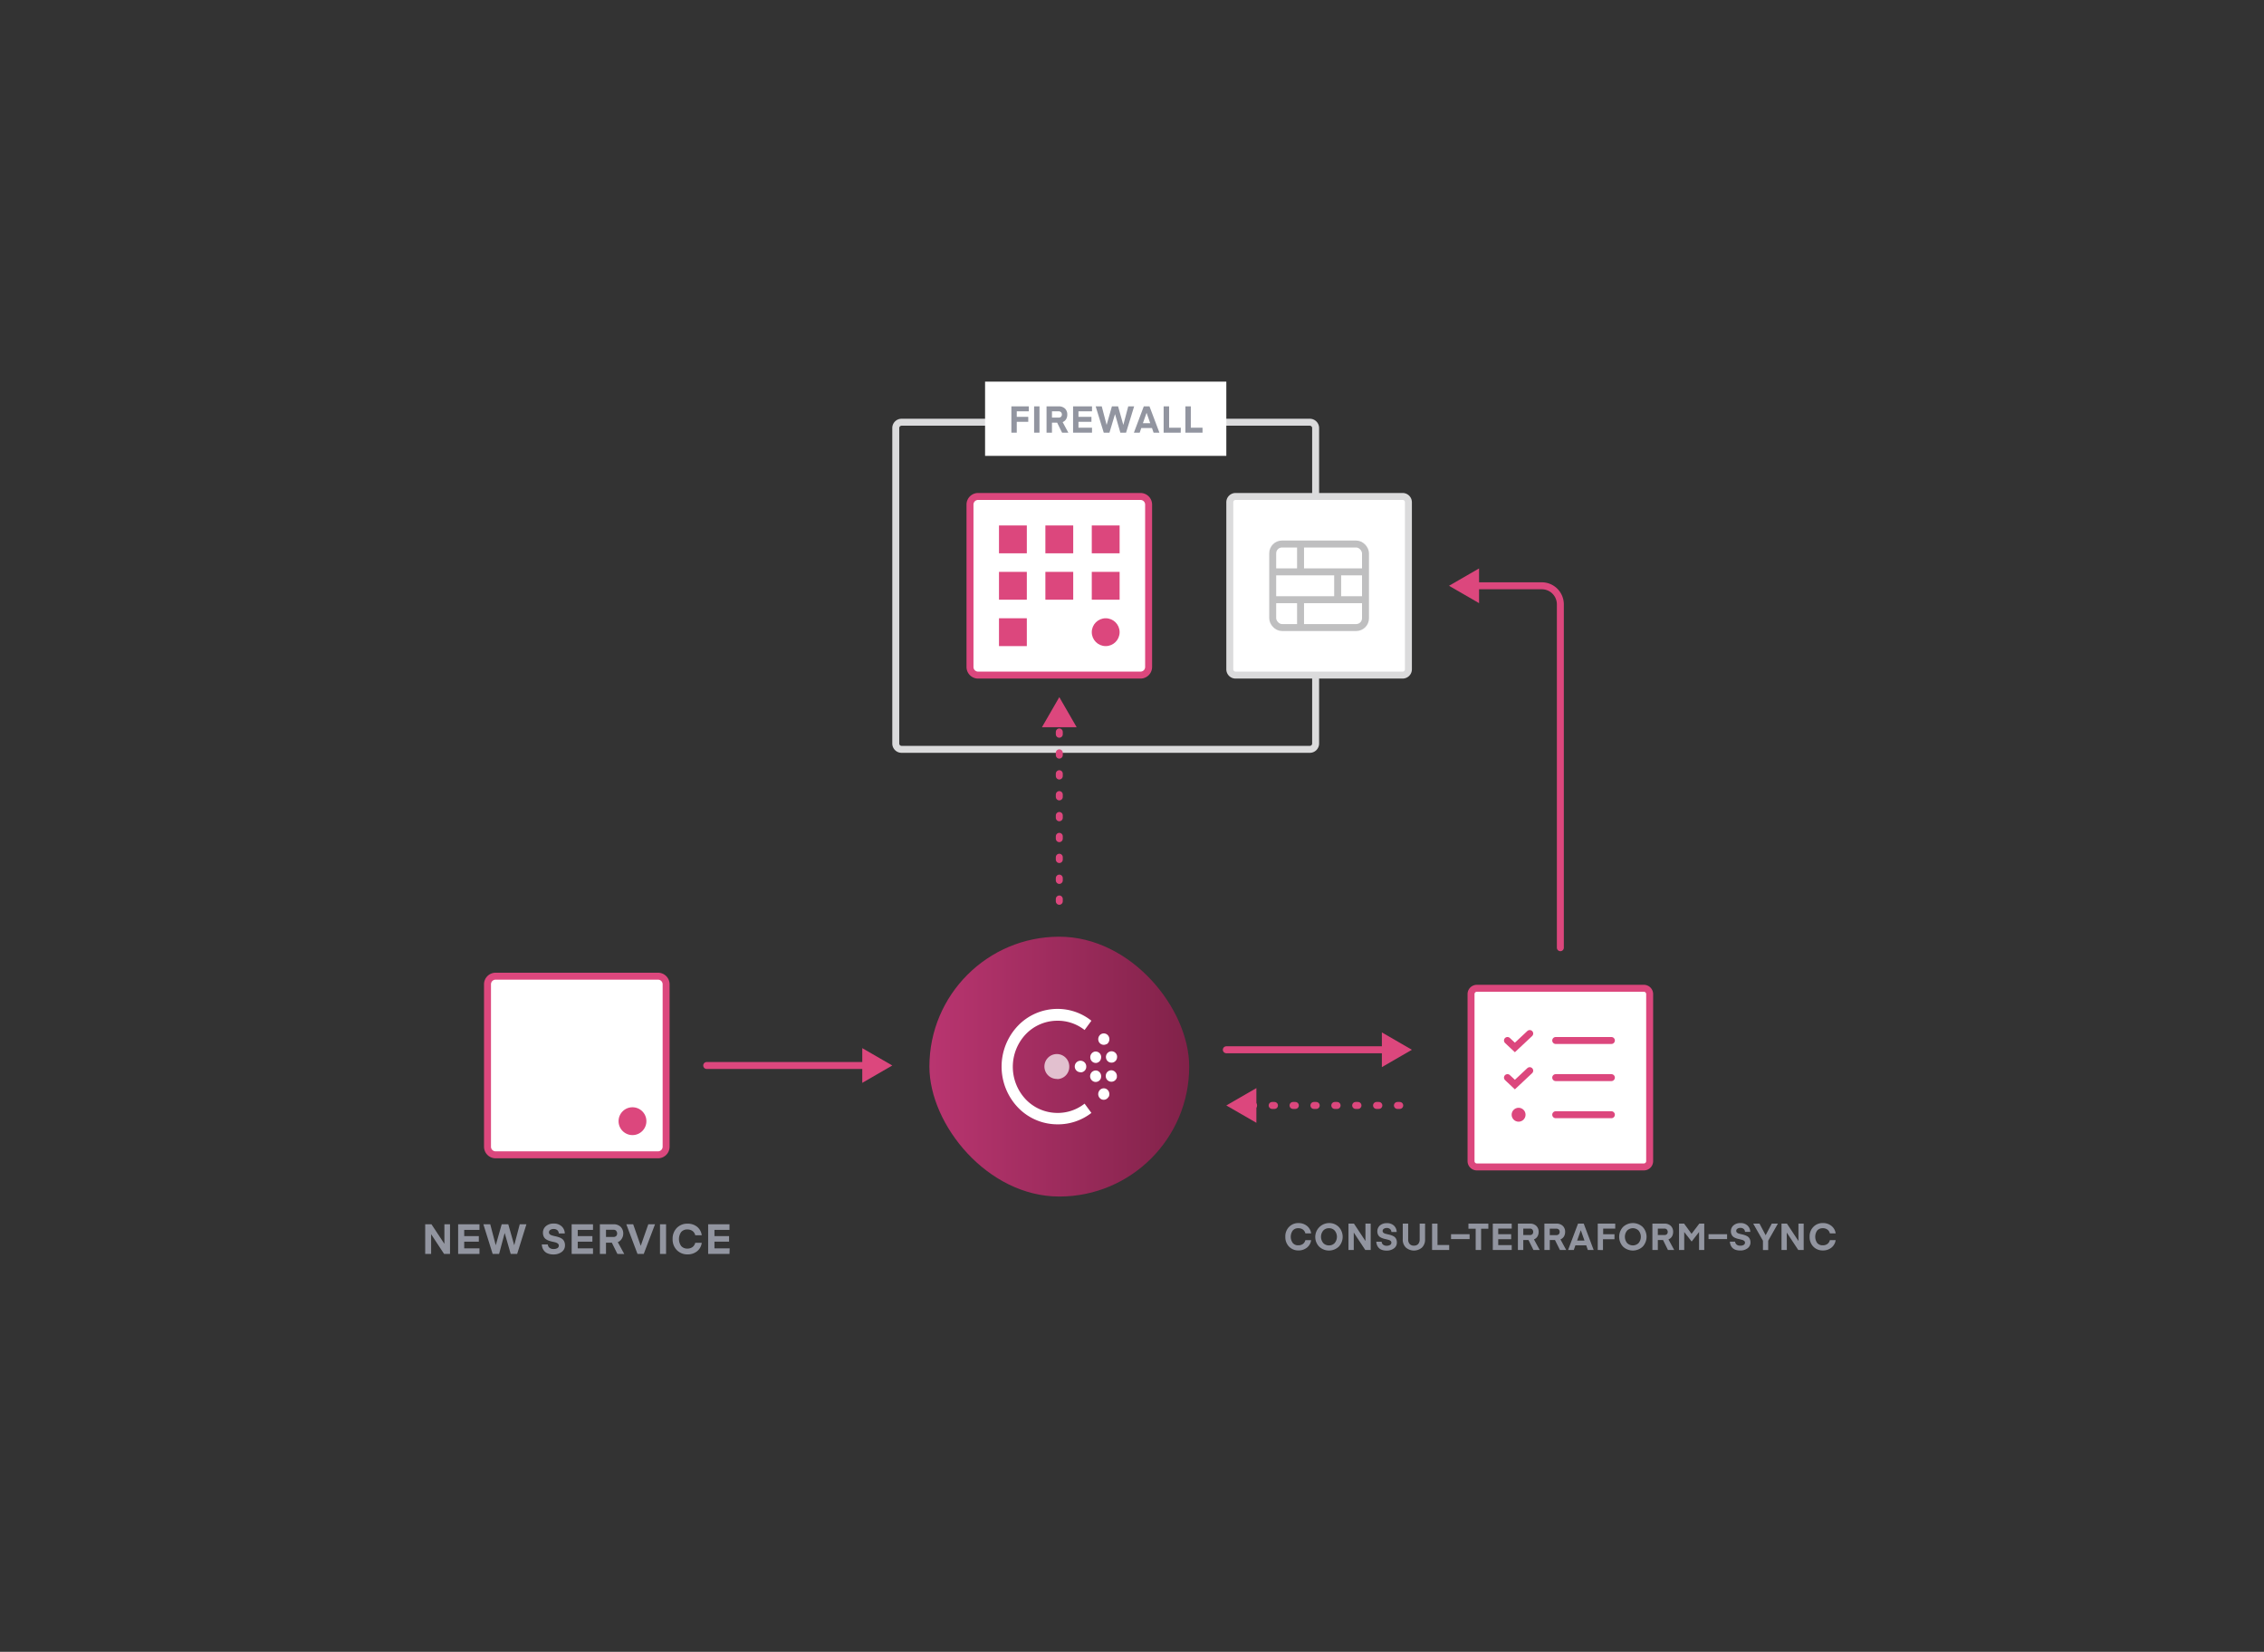 <svg id="Layer_1" data-name="Layer 1" xmlns="http://www.w3.org/2000/svg" xmlns:xlink="http://www.w3.org/1999/xlink" viewBox="0 0 488 356"><rect x="0" y="0" width="488" height="356" fill="#333333" stroke="none"/><defs><style>.cls-1{fill:url(#linear-gradient);}.cls-2{opacity:0.7;}.cls-3,.cls-4{fill:#fff;}.cls-3{fill-rule:evenodd;}.cls-13,.cls-5{fill:#dc477d;}.cls-15,.cls-16,.cls-6,.cls-7,.cls-9{fill:none;}.cls-15,.cls-16,.cls-6{stroke:#dc477d;stroke-linecap:round;}.cls-6,.cls-9{stroke-miterlimit:10;}.cls-15,.cls-16,.cls-6,.cls-9{stroke-width:1.5px;}.cls-8{fill:#dbdbdc;}.cls-9{stroke:#bfbfc0;}.cls-10{fill:#dc477d;}.cls-11{fill:#dc477d;}.cls-12{fill:#dc477d;}.cls-13{stroke:#fff;stroke-width:2px;}.cls-14{fill:#9295a0;}.cls-15,.cls-16{stroke-linejoin:round;}.cls-16{stroke-dasharray:0.5 4;}</style><linearGradient id="linear-gradient" y1="28" x2="56" y2="28" gradientUnits="userSpaceOnUse"><stop offset="0" stop-color="#b93570"/><stop offset="1" stop-color="#812249"/></linearGradient><symbol id="consul-agent" data-name="consul-agent" viewBox="0 0 56 56"><rect class="cls-1" width="56" height="56" rx="28"/><g class="cls-2"><path class="cls-3" d="M27.56,30.65A2.68,2.68,0,1,1,30.15,28a2.64,2.64,0,0,1-2.59,2.69"/></g><path class="cls-3" d="M32.62,29.21A1.24,1.24,0,1,1,33.81,28a1.21,1.21,0,0,1-1.19,1.24"/><path class="cls-3" d="M37,30.37h0a1.19,1.19,0,0,1-1.45.9,1.24,1.24,0,0,1-.87-1.5,1.21,1.21,0,0,1,1.46-.9A1.25,1.25,0,0,1,37,30.28a.32.32,0,0,0,0,.09"/><path class="cls-3" d="M36.15,27.18a1.19,1.19,0,0,1-1.44-.92,1.24,1.24,0,0,1,.89-1.49A1.2,1.2,0,0,1,37,25.7a1.3,1.3,0,0,1,0,.48,1.17,1.17,0,0,1-.9,1"/><path class="cls-3" d="M40.42,30.24a1.2,1.2,0,0,1-1.39,1,1.22,1.22,0,0,1-1-1.43,1.19,1.19,0,0,1,1.38-1,1.25,1.25,0,0,1,1,1.33.31.31,0,0,0,0,.11"/><path class="cls-3" d="M39.44,27.13a1.19,1.19,0,0,1-1.37-1,1.23,1.23,0,0,1,1-1.42,1.21,1.21,0,0,1,1.38,1,1.71,1.71,0,0,1,0,.32,1.2,1.2,0,0,1-1,1.1"/><path class="cls-3" d="M38.6,34.53h0A1.17,1.17,0,0,1,37,35a1.25,1.25,0,0,1-.45-1.69,1.17,1.17,0,0,1,1.63-.47,1.26,1.26,0,0,1,.6,1.19,1.11,1.11,0,0,1-.15.51"/><path class="cls-3" d="M38.17,23.15a1.19,1.19,0,0,1-1.63-.47A1.28,1.28,0,0,1,37,21a1.19,1.19,0,0,1,1.64.48,1.21,1.21,0,0,1,.15.71,1.26,1.26,0,0,1-.61,1"/><path class="cls-4" d="M27.6,40.44a11.77,11.77,0,0,1-8.52-3.64,12.76,12.76,0,0,1,0-17.6,11.8,11.8,0,0,1,8.52-3.64,11.68,11.68,0,0,1,7.32,2.55l-1.47,2a9.32,9.32,0,0,0-5.85-2A9.44,9.44,0,0,0,20.79,21a10.22,10.22,0,0,0,0,14.08,9.43,9.43,0,0,0,6.81,2.9,9.32,9.32,0,0,0,5.85-2l1.47,2A11.72,11.72,0,0,1,27.6,40.44Z"/></symbol><symbol id="firewall-light" data-name="firewall-light" viewBox="0 0 40 40"><rect class="cls-4" x="0.75" y="0.75" width="38.5" height="38.5" rx="1.25"/><path class="cls-8" d="M38,1.5a.5.5,0,0,1,.5.5V38a.5.5,0,0,1-.5.5H2a.5.5,0,0,1-.5-.5V2A.5.5,0,0,1,2,1.5H38M38,0H2A2,2,0,0,0,0,2V38a2,2,0,0,0,2,2H38a2,2,0,0,0,2-2V2a2,2,0,0,0-2-2Z"/><rect class="cls-9" x="10" y="11" width="20" height="18" rx="2"/><line class="cls-9" x1="10" y1="17" x2="30" y2="17"/><line class="cls-9" x1="10" y1="23" x2="30" y2="23"/><line class="cls-9" x1="16" y1="23" x2="16" y2="29"/><line class="cls-9" x1="24" y1="17" x2="24" y2="23"/><line class="cls-9" x1="16" y1="11" x2="16" y2="17"/></symbol><symbol id="service" data-name="service" viewBox="0 0 40 40"><rect class="cls-4" x="0.75" y="0.75" width="38.5" height="38.5" rx="1.75"/><path class="cls-5" d="M37.5,1.5a1,1,0,0,1,1,1v35a1,1,0,0,1-1,1H2.5a1,1,0,0,1-1-1V2.5a1,1,0,0,1,1-1h35m0-1.5H2.5A2.5,2.5,0,0,0,0,2.5v35A2.5,2.5,0,0,0,2.5,40h35A2.5,2.5,0,0,0,40,37.5V2.5A2.5,2.5,0,0,0,37.5,0Z"/><circle class="cls-13" cx="32" cy="32" r="4"/></symbol><symbol id="consul-conductor" data-name="consul-conductor" viewBox="0 0 40 40"><rect class="cls-4" x="0.75" y="0.75" width="38.5" height="38.5" rx="1.25"/><path class="cls-5" d="M38,1.5a.5.5,0,0,1,.5.5V38a.5.5,0,0,1-.5.5H2a.5.5,0,0,1-.5-.5V2A.5.5,0,0,1,2,1.5H38M38,0H2A2,2,0,0,0,0,2V38a2,2,0,0,0,2,2H38a2,2,0,0,0,2-2V2a2,2,0,0,0-2-2Z"/><circle class="cls-5" cx="11" cy="28" r="1.5"/><line class="cls-6" x1="19" y1="28" x2="31" y2="28"/><line class="cls-6" x1="19" y1="20" x2="31" y2="20"/><polyline class="cls-6" points="8.6 20 10.2 21.5 13.4 18.5"/><rect class="cls-7" x="7" y="17" width="8" height="6"/><rect class="cls-7" x="17" y="17" width="16" height="6"/><line class="cls-6" x1="19" y1="12" x2="31" y2="12"/><polyline class="cls-6" points="8.6 12 10.2 13.5 13.4 10.5"/><rect class="cls-7" x="7" y="9" width="8" height="6"/><rect class="cls-7" x="17" y="9" width="16" height="6"/><rect class="cls-7" x="7" y="25" width="26" height="6"/></symbol><symbol id="grid" data-name="grid" viewBox="0 0 40 40"><rect class="cls-4" x="0.75" y="0.75" width="38.5" height="38.5" rx="1.75"/><path class="cls-5" d="M37.5,1.5a1,1,0,0,1,1,1v35a1,1,0,0,1-1,1H2.5a1,1,0,0,1-1-1V2.5a1,1,0,0,1,1-1h35m0-1.5H2.5A2.5,2.5,0,0,0,0,2.5v35A2.5,2.5,0,0,0,2.5,40h35A2.5,2.5,0,0,0,40,37.5V2.5A2.5,2.5,0,0,0,37.5,0Z"/><circle class="cls-5" cx="30" cy="30" r="3"/><rect class="cls-5" x="7" y="7" width="6" height="6"/><rect class="cls-10" x="17" y="7" width="6" height="6"/><rect class="cls-11" x="27" y="7" width="6" height="6"/><rect class="cls-12" x="7" y="17" width="6" height="6"/><rect class="cls-12" x="17" y="17" width="6" height="6"/><rect class="cls-11" x="27" y="17" width="6" height="6"/><rect class="cls-10" x="7" y="27" width="6" height="6"/></symbol></defs><rect class="cls-7" x="86.33" y="81.88" width="314" height="192.38"/><path class="cls-8" d="M282.33,91.75a.5.5,0,0,1,.5.5v68a.5.5,0,0,1-.5.5h-88a.5.5,0,0,1-.5-.5v-68a.51.51,0,0,1,.5-.5h88m0-1.5h-88a2,2,0,0,0-2,2v68a2,2,0,0,0,2,2h88a2,2,0,0,0,2-2v-68a2,2,0,0,0-2-2Z"/><rect class="cls-4" x="212.33" y="82.25" width="52" height="16"/><use width="56" height="56" transform="translate(200.33 201.88)" xlink:href="#consul-agent"/><path class="cls-14" d="M92.93,270.25H91.65v-6.39H93l2.79,4.22v-4.22H97v6.39H95.72L92.93,266Z"/><path class="cls-14" d="M103.35,270.25h-4.6v-6.39h4.6v1.21h-3.29v1.34h3.15v1.2h-3.15v1.44h3.29Z"/><path class="cls-14" d="M107.58,270.25h-1.39l-2-6.39h1.48l1.19,4.52h0l1.28-4.52h1.42l1.28,4.52h0l1.19-4.52h1.44l-2,6.39h-1.39l-1.3-4.52h0Z"/><path class="cls-14" d="M120.15,269a.63.63,0,0,0,.3-.55.49.49,0,0,0-.19-.41,1.34,1.34,0,0,0-.49-.26c-.2-.06-.42-.11-.67-.16a6.44,6.44,0,0,1-.72-.2,2.77,2.77,0,0,1-.67-.32,1.32,1.32,0,0,1-.49-.55,1.86,1.86,0,0,1-.19-.87,1.83,1.83,0,0,1,.63-1.41,2.44,2.44,0,0,1,1.7-.56,2.38,2.38,0,0,1,1.72.61,2.13,2.13,0,0,1,.66,1.52h-1.29a1,1,0,0,0-.31-.7,1.14,1.14,0,0,0-.8-.26,1.22,1.22,0,0,0-.74.2.62.62,0,0,0-.27.52.54.54,0,0,0,.18.42,1.38,1.38,0,0,0,.5.25c.2.06.43.12.67.17a6.21,6.21,0,0,1,.74.2,3,3,0,0,1,.68.32,1.42,1.42,0,0,1,.49.56,1.89,1.89,0,0,1,.19.89,1.7,1.7,0,0,1-.69,1.4,2.88,2.88,0,0,1-1.84.55,3,3,0,0,1-1.12-.19,1.87,1.87,0,0,1-.77-.5,2.41,2.41,0,0,1-.42-.68,2.57,2.57,0,0,1-.15-.78h1.29a1,1,0,0,0,.34.7,1.29,1.29,0,0,0,.9.28A1.57,1.57,0,0,0,120.15,269Z"/><path class="cls-14" d="M127.82,270.25h-4.6v-6.39h4.6v1.21h-3.29v1.34h3.16v1.2h-3.16v1.44h3.29Z"/><path class="cls-14" d="M133.08,270.25l-1.2-2.42h-1.26v2.42H129.3v-6.39h2.9a2.14,2.14,0,0,1,1.58.55,2,2,0,0,1,.56,1.45A2,2,0,0,1,134,267a1.68,1.68,0,0,1-.84.71l1.4,2.56Zm-.27-5a.82.82,0,0,0-.61-.21h-1.58v1.55h1.58a.84.84,0,0,0,.62-.2.77.77,0,0,0,.2-.56A.81.81,0,0,0,132.81,265.28Z"/><path class="cls-14" d="M141.19,263.86l-2.43,6.39h-1.35L135,263.86h1.48l1.63,4.65h0l1.63-4.65Z"/><path class="cls-14" d="M143.57,270.25h-1.31v-6.39h1.31Z"/><path class="cls-14" d="M145.89,264.64a3.13,3.13,0,0,1,2.31-.91,3.19,3.19,0,0,1,2.06.67,2.78,2.78,0,0,1,1,1.83h-1.4a1.56,1.56,0,0,0-.59-.92,1.82,1.82,0,0,0-1.1-.33,1.66,1.66,0,0,0-1.35.56,2.62,2.62,0,0,0,0,3,1.69,1.69,0,0,0,1.35.56,1.82,1.82,0,0,0,1.1-.33,1.63,1.63,0,0,0,.59-.92h1.4a2.76,2.76,0,0,1-1,1.82,3.19,3.19,0,0,1-2.06.68,3.14,3.14,0,0,1-2.31-.92,3.28,3.28,0,0,1-.91-2.4A3.32,3.32,0,0,1,145.89,264.64Z"/><path class="cls-14" d="M157.24,270.25h-4.6v-6.39h4.6v1.21H154v1.34h3.15v1.2H154v1.44h3.28Z"/><path class="cls-14" d="M277.86,264.42a2.72,2.72,0,0,1,2-.82,2.88,2.88,0,0,1,1.84.6,2.46,2.46,0,0,1,.91,1.62h-1.24a1.41,1.41,0,0,0-.53-.82,1.65,1.65,0,0,0-1-.29,1.48,1.48,0,0,0-1.19.5,2.3,2.3,0,0,0,0,2.68,1.45,1.45,0,0,0,1.19.5,1.65,1.65,0,0,0,1-.29,1.41,1.41,0,0,0,.53-.82h1.24a2.46,2.46,0,0,1-.91,1.62,2.88,2.88,0,0,1-1.84.6,2.75,2.75,0,0,1-2-.81,2.92,2.92,0,0,1-.81-2.14A2.88,2.88,0,0,1,277.86,264.42Z"/><path class="cls-14" d="M288.57,268.68a3.08,3.08,0,0,1-4.23,0,3,3,0,0,1,2.12-5.08,2.84,2.84,0,0,1,2.11.84,3.1,3.1,0,0,1,0,4.24Zm-.88-3.46a1.6,1.6,0,0,0-1.23-.51,1.62,1.62,0,0,0-1.24.51,2.11,2.11,0,0,0,0,2.68,1.62,1.62,0,0,0,1.24.51,1.6,1.6,0,0,0,1.23-.51,2.11,2.11,0,0,0,0-2.68Z"/><path class="cls-14" d="M291.8,269.4h-1.14v-5.68h1.18l2.48,3.75v-3.75h1.13v5.68h-1.17l-2.48-3.75Z"/><path class="cls-14" d="M299.65,268.3a.57.57,0,0,0,.26-.49.43.43,0,0,0-.17-.36,1.17,1.17,0,0,0-.43-.23l-.59-.15a4.77,4.77,0,0,1-.65-.17,2.68,2.68,0,0,1-.59-.28,1.27,1.27,0,0,1-.44-.5,1.73,1.73,0,0,1,.39-2,2.22,2.22,0,0,1,1.51-.5,2.13,2.13,0,0,1,1.53.54,1.91,1.91,0,0,1,.58,1.36h-1.14a.81.81,0,0,0-.28-.62,1,1,0,0,0-.7-.24,1.12,1.12,0,0,0-.66.18.56.56,0,0,0-.25.46.5.5,0,0,0,.17.38,1.21,1.21,0,0,0,.44.22l.6.15a4,4,0,0,1,.66.18,2.76,2.76,0,0,1,.6.28,1.35,1.35,0,0,1,.44.5,1.73,1.73,0,0,1,.16.78,1.51,1.51,0,0,1-.62,1.26,2.56,2.56,0,0,1-1.62.48,3,3,0,0,1-1-.16,1.62,1.62,0,0,1-.68-.45,1.75,1.75,0,0,1-.37-.61,2,2,0,0,1-.14-.69h1.15a.86.86,0,0,0,.3.62,1.16,1.16,0,0,0,.8.25A1.4,1.4,0,0,0,299.65,268.3Z"/><path class="cls-14" d="M303.05,268.89a2.35,2.35,0,0,1-.69-1.83v-3.34h1.17v3.38a1.44,1.44,0,0,0,.31,1,1.14,1.14,0,0,0,.93.36,1.17,1.17,0,0,0,.93-.36,1.49,1.49,0,0,0,.31-1v-3.38h1.16v3.34a2.38,2.38,0,0,1-.68,1.83,2.66,2.66,0,0,1-3.44,0Z"/><path class="cls-14" d="M312.37,269.4h-3.69v-5.68h1.17v4.61h2.52Z"/><path class="cls-14" d="M316.77,267.05h-4V266h4Z"/><path class="cls-14" d="M320.81,264.82h-1.56v4.58h-1.17v-4.58h-1.56v-1.1h4.29Z"/><path class="cls-14" d="M325.85,269.4h-4.08v-5.68h4.08v1.07h-2.91V266h2.79v1.08h-2.79v1.27h2.91Z"/><path class="cls-14" d="M330.53,269.4l-1.07-2.15h-1.12v2.15h-1.16v-5.68h2.57a1.9,1.9,0,0,1,1.4.49,1.72,1.72,0,0,1,.5,1.29,1.93,1.93,0,0,1-.26,1,1.58,1.58,0,0,1-.75.62l1.24,2.28Zm-.24-4.42a.74.74,0,0,0-.54-.19h-1.41v1.39h1.41a.73.73,0,0,0,.54-.18.65.65,0,0,0,.19-.5A.69.69,0,0,0,330.29,265Z"/><path class="cls-14" d="M336.24,269.4l-1.07-2.15h-1.12v2.15h-1.16v-5.68h2.57a1.9,1.9,0,0,1,1.4.49,1.72,1.72,0,0,1,.5,1.29,1.93,1.93,0,0,1-.26,1,1.58,1.58,0,0,1-.75.62l1.24,2.28ZM336,265a.74.74,0,0,0-.54-.19h-1.41v1.39h1.41A.78.78,0,0,0,336,266a.68.68,0,0,0,.18-.5A.69.69,0,0,0,336,265Z"/><path class="cls-14" d="M338,269.4l2.14-5.68h1.23l2.14,5.68h-1.26l-.34-1h-2.34l-.34,1Zm2.73-4.24-.78,2.21h1.58l-.78-2.21Z"/><path class="cls-14" d="M344.39,269.4v-5.68h3.77v1.07h-2.6V266H348v1.08h-2.48v2.34Z"/><path class="cls-14" d="M354.08,268.68a3.1,3.1,0,0,1-4.24,0,3.12,3.12,0,0,1,0-4.24,3.1,3.1,0,0,1,4.24,0,3.12,3.12,0,0,1,0,4.24Zm-.88-3.46a1.76,1.76,0,0,0-2.48,0,2.11,2.11,0,0,0,0,2.68,1.76,1.76,0,0,0,2.48,0,2.11,2.11,0,0,0,0-2.68Z"/><path class="cls-14" d="M359.52,269.4l-1.06-2.15h-1.12v2.15h-1.17v-5.68h2.57a1.9,1.9,0,0,1,1.4.49,1.72,1.72,0,0,1,.5,1.29,1.93,1.93,0,0,1-.26,1,1.53,1.53,0,0,1-.75.62l1.24,2.28Zm-.24-4.42a.74.74,0,0,0-.54-.19h-1.4v1.39h1.4a.78.78,0,0,0,.55-.18.68.68,0,0,0,.18-.5A.69.69,0,0,0,359.28,265Z"/><path class="cls-14" d="M364.61,265.92l1.67-2.2h1.07v5.68h-1.12v-3.87l-1.6,2.05h0l-1.6-2.05v3.87h-1.12v-5.68H363Z"/><path class="cls-14" d="M372.27,267.05h-4V266h4Z"/><path class="cls-14" d="M375.86,268.3a.56.56,0,0,0,.27-.49.46.46,0,0,0-.17-.36,1.22,1.22,0,0,0-.44-.23l-.59-.15a5.68,5.68,0,0,1-.65-.17,2.91,2.91,0,0,1-.59-.28,1.25,1.25,0,0,1-.43-.5,1.54,1.54,0,0,1-.17-.77,1.64,1.64,0,0,1,.56-1.25,2.2,2.2,0,0,1,1.51-.5,2.09,2.09,0,0,1,1.52.54,1.92,1.92,0,0,1,.59,1.36h-1.14a.84.84,0,0,0-.28-.62,1,1,0,0,0-.71-.24,1.07,1.07,0,0,0-.65.18.53.53,0,0,0-.25.46.5.5,0,0,0,.17.38,1.21,1.21,0,0,0,.44.22l.6.15a3.94,3.94,0,0,1,.65.18,2.76,2.76,0,0,1,.6.28,1.27,1.27,0,0,1,.44.5,1.73,1.73,0,0,1,.17.78,1.54,1.54,0,0,1-.62,1.26,2.57,2.57,0,0,1-1.63.48,3,3,0,0,1-1-.16,1.76,1.76,0,0,1-.68-.45,1.92,1.92,0,0,1-.37-.61,2.23,2.23,0,0,1-.14-.69H374a.87.87,0,0,0,.31.62,1.13,1.13,0,0,0,.8.25A1.36,1.36,0,0,0,375.86,268.3Z"/><path class="cls-14" d="M383.22,263.72l-2.09,3.69v2H380v-2l-2.1-3.69h1.36l1.32,2.5h0l1.32-2.5Z"/><path class="cls-14" d="M385.15,269.4H384v-5.68h1.17l2.48,3.75v-3.75h1.13v5.68h-1.17l-2.48-3.75Z"/><path class="cls-14" d="M390.87,264.42a2.74,2.74,0,0,1,2.05-.82,2.84,2.84,0,0,1,1.83.6,2.47,2.47,0,0,1,.92,1.62h-1.25a1.36,1.36,0,0,0-.53-.82,1.62,1.62,0,0,0-1-.29,1.52,1.52,0,0,0-1.2.5,2.35,2.35,0,0,0,0,2.68,1.49,1.49,0,0,0,1.2.5,1.62,1.62,0,0,0,1-.29,1.36,1.36,0,0,0,.53-.82h1.25a2.47,2.47,0,0,1-.92,1.62,2.84,2.84,0,0,1-1.83.6,2.77,2.77,0,0,1-2.05-.81,2.92,2.92,0,0,1-.81-2.14A2.88,2.88,0,0,1,390.87,264.42Z"/><use width="40" height="40" transform="translate(264.33 106.25)" xlink:href="#firewall-light"/><use width="40" height="40" transform="translate(104.33 209.64)" xlink:href="#service"/><path class="cls-15" d="M336.33,204.25v-74a4,4,0,0,0-4-4H317.71"/><polygon class="cls-5" points="318.81 122.51 312.33 126.25 318.81 129.99 318.81 122.51"/><line class="cls-16" x1="228.33" y1="194.25" x2="228.33" y2="155.64"/><polygon class="cls-5" points="232.07 156.73 228.33 150.25 224.59 156.73 232.07 156.73"/><line class="cls-15" x1="264.33" y1="226.25" x2="298.95" y2="226.25"/><polygon class="cls-5" points="297.86 229.99 304.33 226.25 297.86 222.51 297.86 229.99"/><line class="cls-15" x1="152.33" y1="229.64" x2="186.95" y2="229.64"/><polygon class="cls-5" points="185.86 233.38 192.33 229.64 185.86 225.9 185.86 233.38"/><line class="cls-16" x1="269.71" y1="238.25" x2="304.33" y2="238.25"/><polygon class="cls-5" points="270.81 241.99 264.33 238.25 270.81 234.51 270.81 241.99"/><use width="40" height="40" transform="translate(316.33 212.25)" xlink:href="#consul-conductor"/><use width="40" height="40" transform="translate(208.33 106.25)" xlink:href="#grid"/><path class="cls-14" d="M218,93.25V87.58h3.76v1.07h-2.6v1.19h2.48v1.07h-2.48v2.34Z"/><path class="cls-14" d="M224.06,93.25H222.9V87.58h1.16Z"/><path class="cls-14" d="M228.93,93.25l-1.06-2.15h-1.12v2.15h-1.17V87.58h2.58a1.93,1.93,0,0,1,1.4.48,1.74,1.74,0,0,1,.49,1.29,1.82,1.82,0,0,1-.26,1,1.51,1.51,0,0,1-.74.62l1.23,2.28Zm-.23-4.41a.73.73,0,0,0-.54-.19h-1.41V90h1.41a.73.73,0,0,0,.54-.18.69.69,0,0,0,.19-.5A.73.73,0,0,0,228.7,88.84Z"/><path class="cls-14" d="M235.38,93.25H231.3V87.58h4.08v1.07h-2.92v1.19h2.8v1.07h-2.8v1.27h2.92Z"/><path class="cls-14" d="M239.14,93.25h-1.23l-1.74-5.67h1.31l1.05,4h0l1.14-4H241l1.13,4h0l1.06-4h1.27l-1.74,5.67h-1.23l-1.15-4h0Z"/><path class="cls-14" d="M244.41,93.25l2.13-5.67h1.23l2.14,5.67h-1.26l-.34-1H246l-.34,1ZM247.13,89l-.78,2.21h1.58L247.15,89Z"/><path class="cls-14" d="M254.5,93.25h-3.68V87.58H252v4.6h2.52Z"/><path class="cls-14" d="M259.2,93.25h-3.69V87.58h1.17v4.6h2.52Z"/></svg>